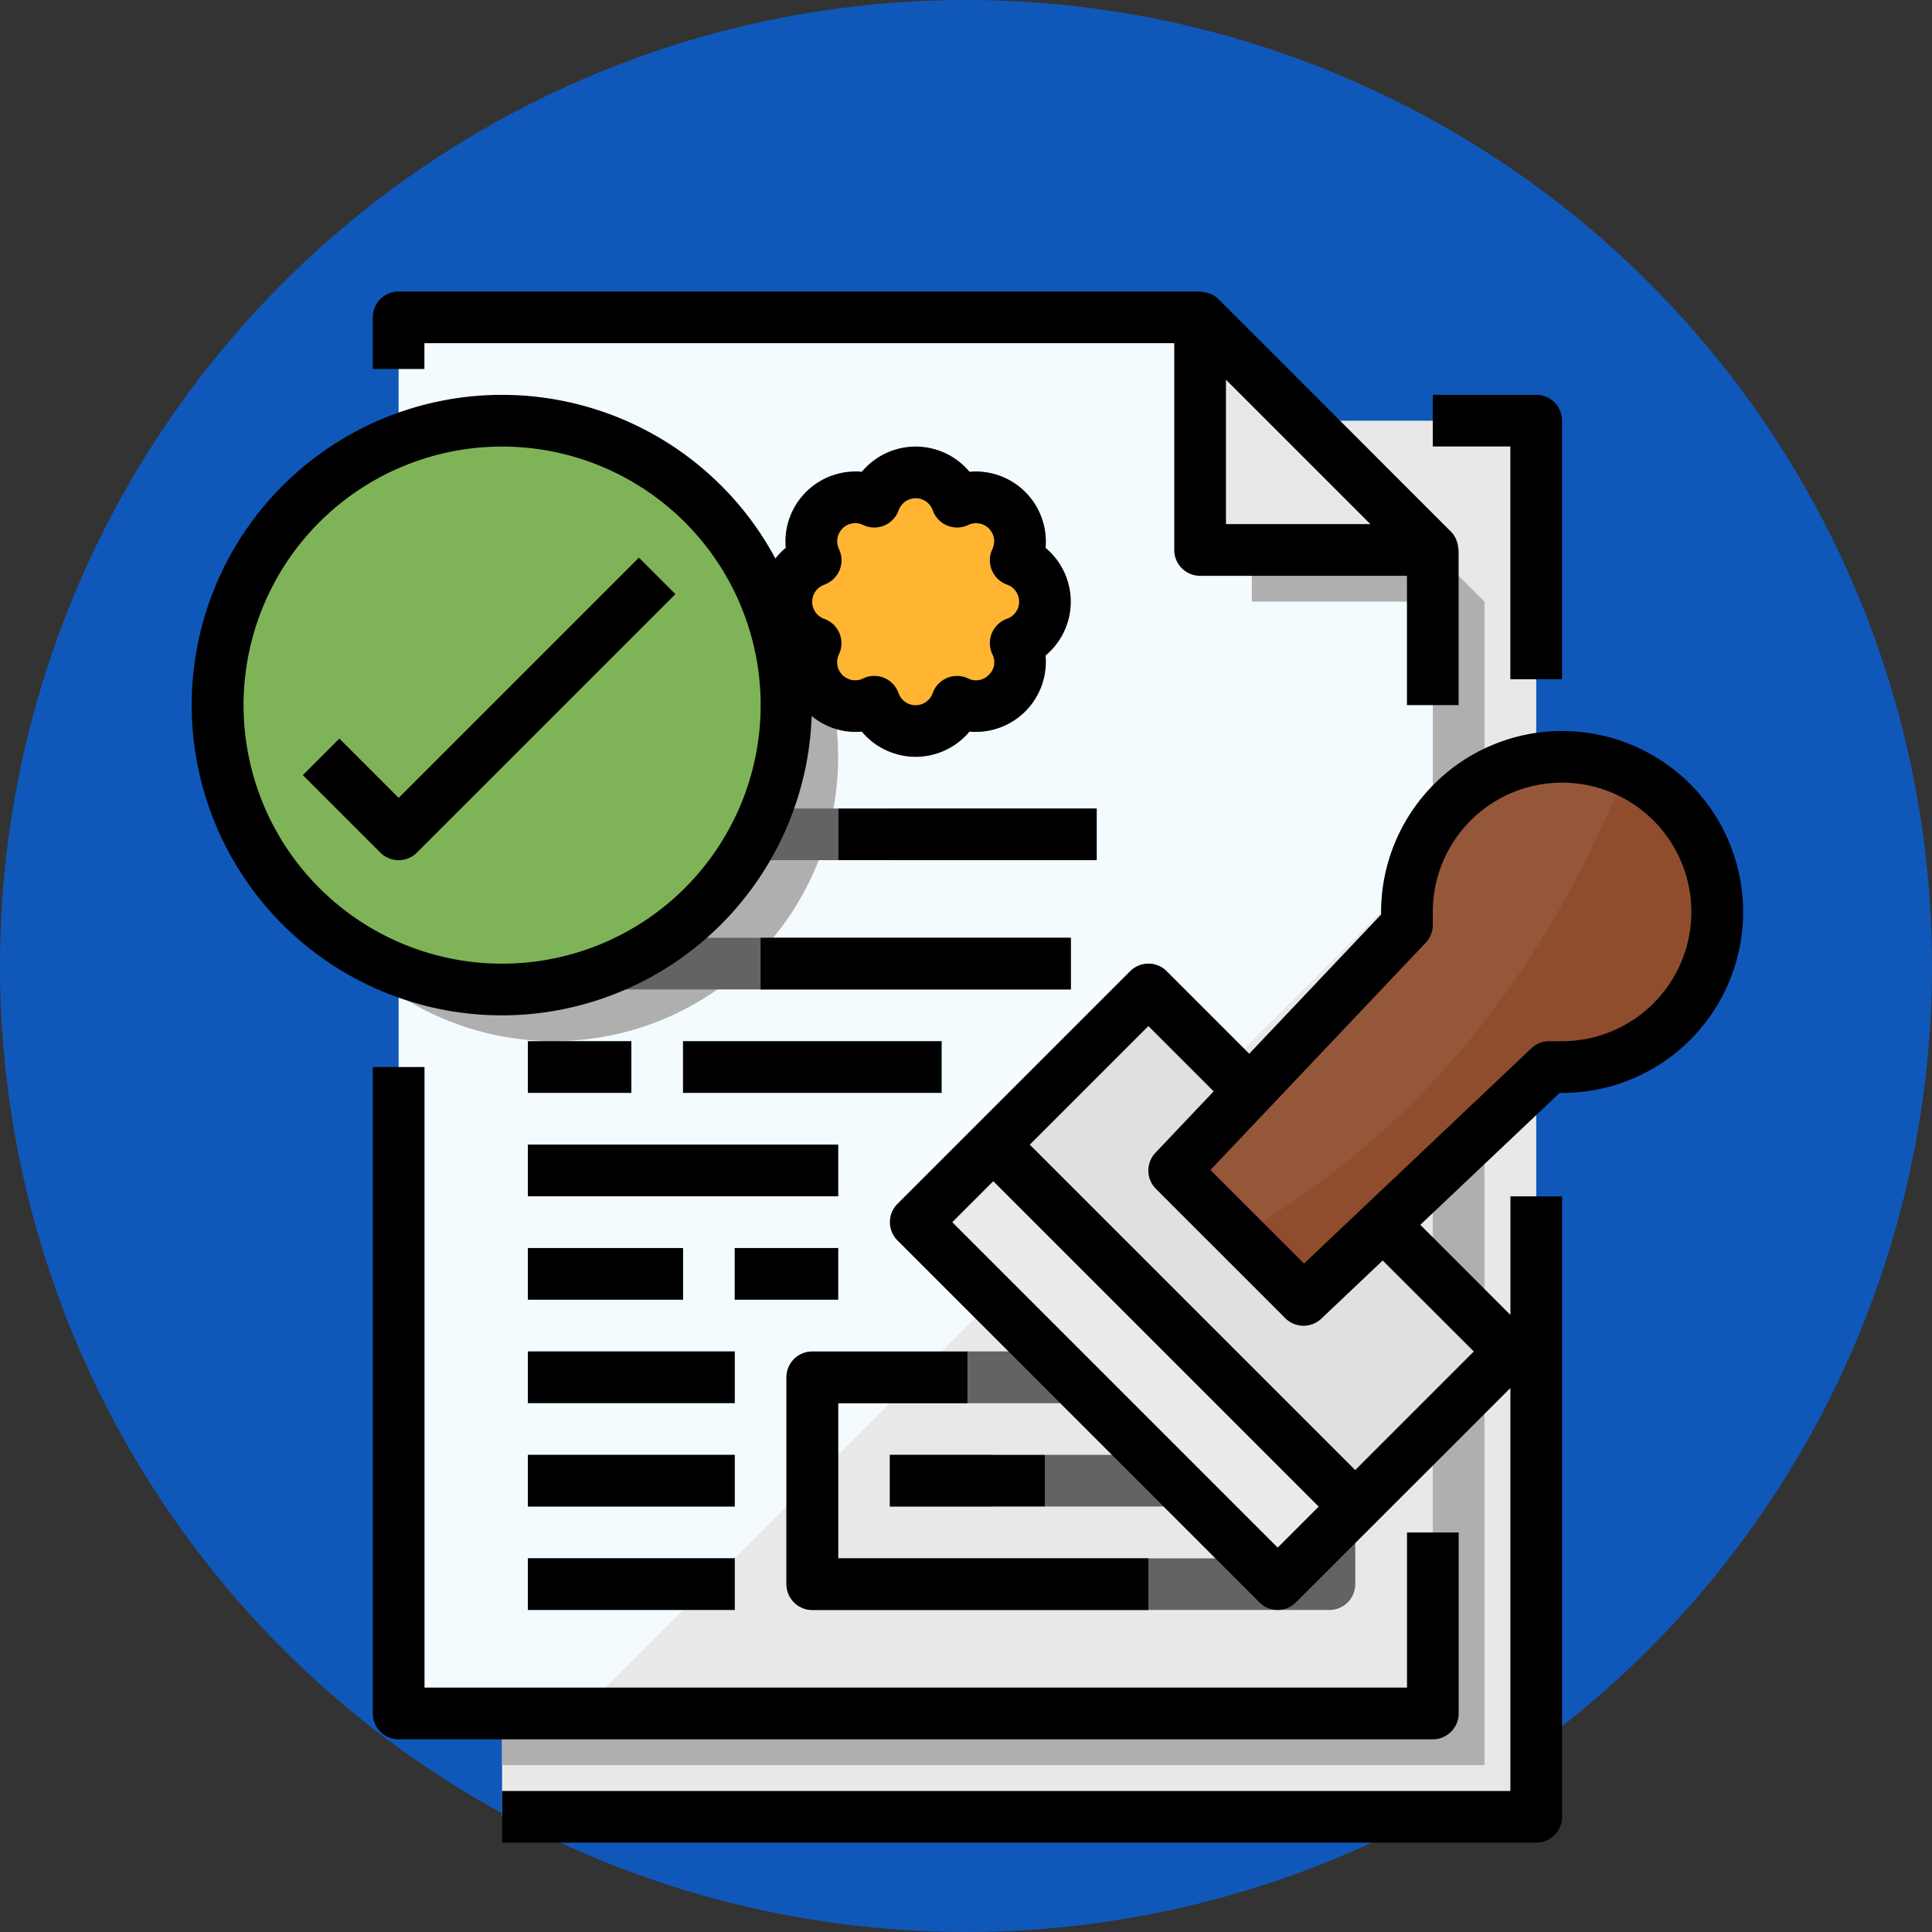 <svg xmlns="http://www.w3.org/2000/svg" width="101" height="101" viewBox="0 0 101 101">
  <rect x="0" y="0" width="101" height="101" fill="#333333" stroke="none"/>
  <g id="Grupo_973375" data-name="Grupo 973375" transform="translate(-1087.935 -2335.935)">
    <circle id="Elipse_5272" data-name="Elipse 5272" cx="50.5" cy="50.5" r="50.5" transform="translate(1087.935 2335.934)" fill="#0f58b9"/>
    <g id="licencias" transform="translate(1097.958 2351.171)">
      <path id="Trazado_678245" data-name="Trazado 678245" d="M96.016,40.008v72.985h54.063V40.008Zm0,0" transform="translate(-79.792 -33.25)" fill="#e8e8e8"/>
      <path id="Trazado_678246" data-name="Trazado 678246" d="M147.375,49.469l-9.461-9.461h-41.9v70.281h51.36Zm0,0" transform="translate(-79.792 -33.25)" fill="#afafaf"/>
      <path id="Trazado_678247" data-name="Trazado 678247" d="M64.016,80.992h54.063V20.172L105.914,8.008h-41.9Zm0,0" transform="translate(-53.199 -6.656)" fill="#f4fbff"/>
      <path id="Trazado_678248" data-name="Trazado 678248" d="M324.18,20.172H312.016V8.008Zm0,0" transform="translate(-259.3 -6.656)" fill="#e8e8e8"/>
      <path id="Trazado_678249" data-name="Trazado 678249" d="M164.617,176.008l-44.6,44.6h44.6Zm0,0" transform="translate(-99.738 -146.273)" fill="#e8e8e8"/>
      <path id="Trazado_678250" data-name="Trazado 678250" d="M212.4,341.523H185.367a1.352,1.352,0,0,1-1.352-1.352V329.359a1.352,1.352,0,0,1,1.352-1.352H212.4a1.352,1.352,0,0,1,1.352,1.352v10.813A1.352,1.352,0,0,1,212.4,341.523Zm-25.68-2.7h24.328v-8.109H186.719Zm0,0" transform="translate(-152.925 -272.594)" fill="#636363"/>
      <path id="Trazado_678251" data-name="Trazado 678251" d="M216.016,360.008h5.406v2.7h-5.406Zm0,0" transform="translate(-179.519 -299.187)" fill="#348fd9"/>
      <path id="Trazado_678252" data-name="Trazado 678252" d="M264.016,360.008h10.813v2.7H264.016Zm0,0" transform="translate(-219.41 -299.187)" fill="#636363"/>
      <path id="Trazado_678253" data-name="Trazado 678253" d="M248.016,224.12l8.109-8.109,18.922,18.922-8.109,8.109Zm0,0" transform="translate(-206.113 -179.519)" fill="#e0e0de"/>
      <path id="Trazado_678254" data-name="Trazado 678254" d="M324.289,144.008a8.11,8.11,0,0,0-8.109,8.109v.676l-12.164,12.84,6.758,6.758,12.84-12.164h.676a8.109,8.109,0,1,0,0-16.219Zm0,0" transform="translate(-252.652 -119.68)" fill="#95573a"/>
      <path id="Trazado_678255" data-name="Trazado 678255" d="M224.02,268.059,228.074,264,247,282.926l-4.055,4.055Zm0,0" transform="translate(-186.171 -219.403)" fill="#ebebe9"/>
      <path id="Trazado_678256" data-name="Trazado 678256" d="M344.307,148.246c-5.6,14.16-14.349,20.921-20.2,24.3l3.364,3.364,12.84-12.164h.676a8.11,8.11,0,0,0,3.322-15.5Zm0,0" transform="translate(-269.347 -123.202)" fill="#8f4d2e"/>
      <path id="Trazado_678257" data-name="Trazado 678257" d="M195.983,60.584a2.3,2.3,0,0,0-3.067-3.067,2.3,2.3,0,0,0-4.333,0,2.3,2.3,0,0,0-3.059,3.067,2.3,2.3,0,0,0,0,4.333,2.3,2.3,0,0,0,3.067,3.059,2.3,2.3,0,0,0,4.333,0,2.3,2.3,0,0,0,3.059-3.067,2.3,2.3,0,0,0,0-4.325Zm0,0" transform="translate(-152.906 -46.527)" fill="#ffb531"/>
      <path id="Trazado_678258" data-name="Trazado 678258" d="M86.992,70.874A14.856,14.856,0,0,0,64.016,58.422v24.9A14.856,14.856,0,0,0,86.992,70.874Zm0,0" transform="translate(-53.199 -46.546)" fill="#afafaf"/>
      <path id="Trazado_678259" data-name="Trazado 678259" d="M328.016,80.008h9.461v2.7h-9.461Zm0,0" transform="translate(-272.597 -66.492)" fill="#afafaf"/>
      <g id="Grupo_946723" data-name="Grupo 946723" transform="translate(17.575 27.031)">
        <path id="Trazado_678260" data-name="Trazado 678260" d="M152.016,232.008h13.516v2.7H152.016Zm0,0" transform="translate(-143.906 -219.844)" fill="#3fb7c7"/>
        <path id="Trazado_678261" data-name="Trazado 678261" d="M104.016,264.008h16.219v2.7H104.016Zm0,0" transform="translate(-104.016 -246.437)" fill="#3fb7c7"/>
        <path id="Trazado_678262" data-name="Trazado 678262" d="M104.016,200.008H132.4v2.7H104.016Zm0,0" transform="translate(-104.016 -193.25)" fill="#636363"/>
        <path id="Trazado_678263" data-name="Trazado 678263" d="M104.016,296.008h8.109v2.7h-8.109Zm0,0" transform="translate(-104.016 -273.031)" fill="#3fb7c7"/>
        <path id="Trazado_678264" data-name="Trazado 678264" d="M104.016,328.008h10.813v2.7H104.016Zm0,0" transform="translate(-104.016 -299.625)" fill="#3fb7c7"/>
        <path id="Trazado_678265" data-name="Trazado 678265" d="M104.016,360.008h10.813v2.7H104.016Zm0,0" transform="translate(-104.016 -326.219)" fill="#3fb7c7"/>
        <path id="Trazado_678266" data-name="Trazado 678266" d="M104.016,392.008h10.813v2.7H104.016Zm0,0" transform="translate(-104.016 -352.812)" fill="#3fb7c7"/>
        <path id="Trazado_678267" data-name="Trazado 678267" d="M104.016,232.008h5.406v2.7h-5.406Zm0,0" transform="translate(-104.016 -219.844)" fill="#3fb7c7"/>
        <path id="Trazado_678268" data-name="Trazado 678268" d="M168.016,296.008h5.406v2.7h-5.406Zm0,0" transform="translate(-157.203 -273.031)" fill="#3fb7c7"/>
        <path id="Trazado_678269" data-name="Trazado 678269" d="M168.016,160.008h5.406v2.7h-5.406Zm0,0" transform="translate(-157.203 -160.008)" fill="#636363"/>
        <path id="Trazado_678270" data-name="Trazado 678270" d="M216.016,160.008h10.813v2.7H216.016Zm0,0" transform="translate(-197.094 -160.008)" fill="#3fb7c7"/>
      </g>
      <path id="Trazado_678271" data-name="Trazado 678271" d="M37.75,54.875A14.867,14.867,0,1,1,22.883,40.008,14.867,14.867,0,0,1,37.75,54.875Zm0,0" transform="translate(-6.66 -33.25)" fill="#7eb457"/>
      <path id="Trazado_678272" data-name="Trazado 678272" d="M39.37,98.174a1.352,1.352,0,0,1-.956-.4l-4.055-4.055,1.911-1.911,3.1,3.1,12.56-12.56,1.911,1.911L40.325,97.778A1.352,1.352,0,0,1,39.37,98.174Zm0,0" transform="translate(-28.553 -68.44)" fill="#ffb531"/>
      <path id="Trazado_678273" data-name="Trazado 678273" d="M192.867,112.174a14.689,14.689,0,0,0-.892-2.838A2.264,2.264,0,0,0,192.867,112.174Zm0,0" transform="translate(-159.382 -90.865)" fill="#f98500"/>
      <path id="Trazado_678274" data-name="Trazado 678274" d="M185.544,96.38a14.928,14.928,0,0,0-1.384-2.47A2.249,2.249,0,0,0,185.544,96.38Zm0,0" transform="translate(-153.018 -78.046)" fill="#f98500"/>
      <path id="Trazado_678275" data-name="Trazado 678275" d="M390.773,46.875V33.359a1.352,1.352,0,0,0-1.352-1.352h-5.406v2.7h4.055V46.875Zm0,0" transform="translate(-319.136 -26.602)"/>
      <path id="Trazado_678276" data-name="Trazado 678276" d="M56.016,240.008V273.8a1.352,1.352,0,0,0,1.352,1.352H111.43a1.352,1.352,0,0,0,1.352-1.352v-9.461h-2.7v8.109H58.719V240.008Zm0,0" transform="translate(-46.55 -199.461)"/>
      <path id="Trazado_678277" data-name="Trazado 678277" d="M99.825.143C99.783.124,99.743.113,99.7.1a1.344,1.344,0,0,0-.35-.07.515.515,0,0,0-.084-.02h-41.9a1.352,1.352,0,0,0-1.352,1.352v2.7h2.7V2.711h39.2V13.523a1.352,1.352,0,0,0,1.352,1.352h10.813v6.758h2.7V13.523c0-.028-.015-.054-.017-.084a1.316,1.316,0,0,0-.07-.35c-.015-.044-.026-.084-.045-.126a1.343,1.343,0,0,0-.27-.4L100.216.4a1.354,1.354,0,0,0-.391-.261Zm8.342,12.029h-7.55V4.622Zm0,0" transform="translate(-46.55 -0.008)"/>
      <path id="Trazado_678278" data-name="Trazado 678278" d="M184.016,329.359v10.813a1.352,1.352,0,0,0,1.352,1.352h17.57v-2.7H186.719v-8.109h6.758v-2.7h-8.109A1.352,1.352,0,0,0,184.016,329.359Zm0,0" transform="translate(-152.925 -272.594)"/>
      <path id="Trazado_678279" data-name="Trazado 678279" d="M216.016,360.008h8.109v2.7h-8.109Zm0,0" transform="translate(-179.519 -299.187)"/>
      <path id="Trazado_678280" data-name="Trazado 678280" d="M151.43,136.008a9.473,9.473,0,0,0-9.461,9.461v.135l-6.893,7.277-4.315-4.315a1.351,1.351,0,0,0-1.911,0l-12.164,12.164a1.352,1.352,0,0,0,0,1.911l18.922,18.922a1.352,1.352,0,0,0,1.911,0l4.055-4.055,7.154-7.151v21.065H96.016v2.7h54.063a1.352,1.352,0,0,0,1.352-1.352V160.336h-2.7v6.2l-4.711-4.711,7.279-6.893h.135a9.461,9.461,0,1,0,0-18.922ZM136.563,178.7l-17.011-17.011,2.144-2.144,17.011,17.011Zm10.253-10.253-6.2,6.2-17.011-17.011,6.2-6.2,3.411,3.411-3.041,3.209a1.352,1.352,0,0,0,.026,1.892l6.758,6.758a1.351,1.351,0,0,0,1.884.026l3.21-3.041Zm4.614-16.219h-.676a1.354,1.354,0,0,0-.93.37L137.94,163.85l-4.892-4.892,11.259-11.884a1.351,1.351,0,0,0,.365-.93v-.676a6.758,6.758,0,1,1,6.758,6.758Zm0,0" transform="translate(-79.792 -113.031)"/>
      <path id="Trazado_678281" data-name="Trazado 678281" d="M152.016,232.008h13.516v2.7H152.016Zm0,0" transform="translate(-126.332 -192.812)"/>
      <path id="Trazado_678282" data-name="Trazado 678282" d="M104.016,264.008h16.219v2.7H104.016Zm0,0" transform="translate(-86.441 -219.406)"/>
      <path id="Trazado_678283" data-name="Trazado 678283" d="M176.016,200.008h16.219v2.7H176.016Zm0,0" transform="translate(-146.277 -166.219)"/>
      <path id="Trazado_678284" data-name="Trazado 678284" d="M104.016,296.008h8.109v2.7h-8.109Zm0,0" transform="translate(-86.441 -246)"/>
      <path id="Trazado_678285" data-name="Trazado 678285" d="M104.016,328.008h10.813v2.7H104.016Zm0,0" transform="translate(-86.441 -272.594)"/>
      <path id="Trazado_678286" data-name="Trazado 678286" d="M104.016,360.008h10.813v2.7H104.016Zm0,0" transform="translate(-86.441 -299.187)"/>
      <path id="Trazado_678287" data-name="Trazado 678287" d="M104.016,392.008h10.813v2.7H104.016Zm0,0" transform="translate(-86.441 -325.781)"/>
      <path id="Trazado_678288" data-name="Trazado 678288" d="M104.016,232.008h5.406v2.7h-5.406Zm0,0" transform="translate(-86.441 -192.812)"/>
      <path id="Trazado_678289" data-name="Trazado 678289" d="M168.016,296.008h5.406v2.7h-5.406Zm0,0" transform="translate(-139.628 -246)"/>
      <path id="Trazado_678290" data-name="Trazado 678290" d="M200.016,160.008h13.516v2.7H200.016Zm0,0" transform="translate(-166.222 -132.977)"/>
      <path id="Trazado_678291" data-name="Trazado 678291" d="M16.213,64.434A16.219,16.219,0,0,0,32.4,48.783a3.573,3.573,0,0,0,2.621.819,3.666,3.666,0,0,0,5.628,0,3.666,3.666,0,0,0,3.979-3.979,3.666,3.666,0,0,0,0-5.628,3.666,3.666,0,0,0-3.979-3.979,3.666,3.666,0,0,0-5.628,0,3.666,3.666,0,0,0-3.979,3.979,3.509,3.509,0,0,0-.54.557A16.219,16.219,0,1,0,16.213,64.434ZM33.061,41.917a1.351,1.351,0,0,0,.768-1.852A.946.946,0,0,1,35.093,38.8a1.351,1.351,0,0,0,1.852-.768.946.946,0,0,1,1.784,0,1.351,1.351,0,0,0,1.853.768.946.946,0,0,1,1.263,1.264,1.351,1.351,0,0,0,.768,1.852.946.946,0,0,1,0,1.784,1.351,1.351,0,0,0-.768,1.853.909.909,0,0,1-.186,1.081.92.92,0,0,1-1.082.187,1.351,1.351,0,0,0-1.852.768.946.946,0,0,1-1.784,0,1.348,1.348,0,0,0-.757-.8,1.378,1.378,0,0,0-.517-.1,1.323,1.323,0,0,0-.579.135.946.946,0,0,1-1.263-1.264,1.352,1.352,0,0,0-.768-1.853.946.946,0,0,1,0-1.784ZM16.213,34.7A13.516,13.516,0,1,1,2.7,48.215,13.515,13.515,0,0,1,16.213,34.7Zm0,0" transform="translate(0.01 -26.59)"/>
      <path id="Trazado_678292" data-name="Trazado 678292" d="M38.414,97.778a1.352,1.352,0,0,0,1.911,0L53.841,84.263,51.93,82.352,39.37,94.912l-3.1-3.1-1.911,1.911Zm0,0" transform="translate(-28.553 -68.44)"/>
    </g>
  </g>
</svg>
